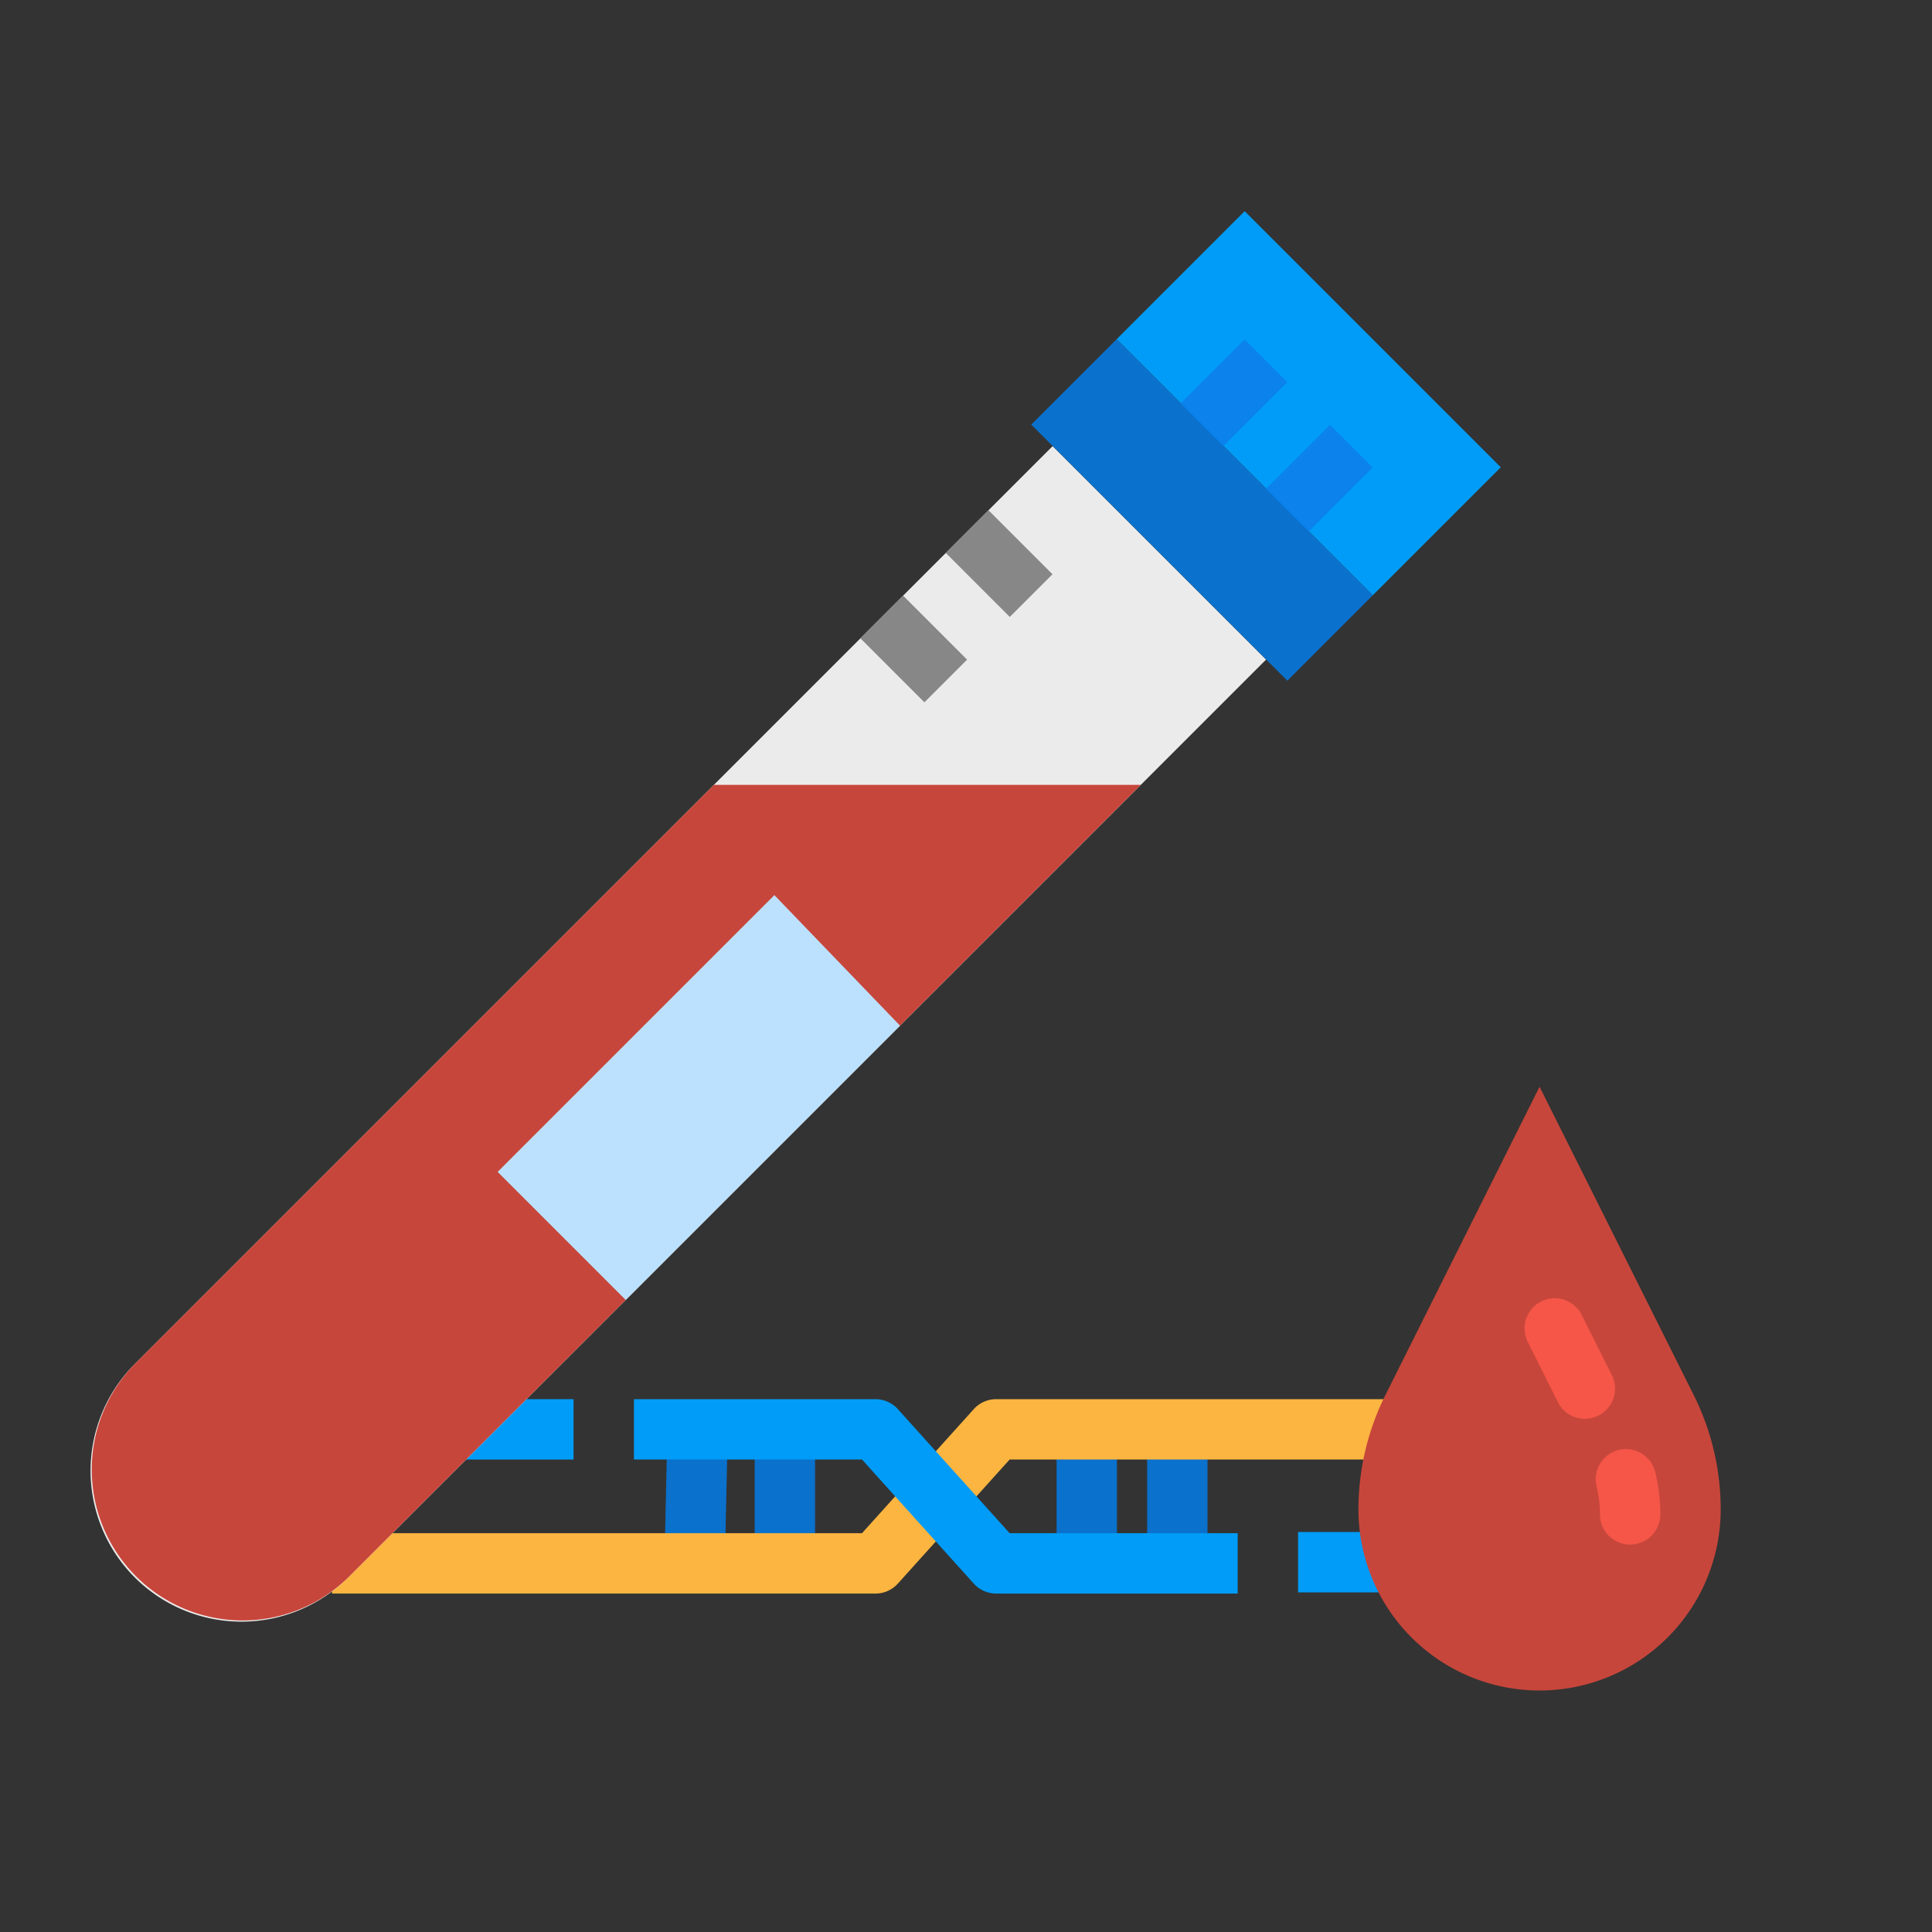 <svg height="512" viewBox="0 0 512 512" width="512" xmlns="http://www.w3.org/2000/svg"><rect x="0" y="0" width="512" height="512" fill="#333333" stroke="none"/><g id="flat"><path d="m344 406h24v16h-24z" fill="#009cf7"/><g fill="#0a71cd"><path d="m280 382.311h16v32h-16z"/><path d="m304 382.311h16v32h-16z"/><path d="m200 382.311h16v32h-16z"/><path d="m165.262 387.156h38.32v16h-38.32z" transform="matrix(.022 -1 1 .022 -214.701 570.826)"/></g><path d="m232 422.311h-144v-16h140.439l29.618-32.873a8 8 0 0 1 5.943-2.646h104v16h-100.439l-29.618 32.874a8 8 0 0 1 -5.943 2.645z" fill="#fbb540"/><path d="m120 370.792h32v16h-32z" fill="#009cf7"/><path d="m35.716 418.039a40 40 0 0 1 0-56.569l243.244-243.245 56.569 56.569-243.245 243.245a40 40 0 0 1 -56.568 0z" fill="#ebebeb"/><path d="m302.32 208-63.805 63.805-42.439 35.439-30.254 37.256-73.542 73.54a40 40 0 0 1 -56.56-56.57l153.47-153.47z" fill="#c7463b"/><path d="m298.843 82.912h96v48h-96z" fill="#009cf7" transform="matrix(.707 .707 -.707 .707 177.186 -213.941)"/><path d="m308.215 98.912h32v16h-32z" fill="#0c82ed" transform="matrix(.707 -.707 .707 .707 19.362 260.568)"/><path d="m330.843 121.539h32v16h-32z" fill="#0c82ed" transform="matrix(.707 -.707 .707 .707 9.99 283.196)"/><path d="m238.517 271.806-72.694 72.694-33.941-33.942 73.34-73.339z" fill="#bce1ff"/><path d="m234.191 159.966h16v24h-16z" fill="#878787" transform="matrix(.707 -.707 .707 .707 -50.661 221.627)"/><path d="m256.819 137.338h16v24h-16z" fill="#878787" transform="matrix(.707 -.707 .707 .707 -28.033 230.999)"/><path d="m270.558 119.196h96v32h-96z" fill="#0a71cd" transform="matrix(.707 .707 -.707 .707 188.902 -185.657)"/><path d="m408 448a48 48 0 0 1 -48-48 67.785 67.785 0 0 1 7.155-30.311l40.845-81.689 40.845 81.689a67.785 67.785 0 0 1 7.155 30.311 48 48 0 0 1 -48 48z" fill="#c7463b"/><path d="m432 409.333a8 8 0 0 1 -8-8 31.566 31.566 0 0 0 -.891-7.443 8 8 0 0 1 15.547-3.78 47.572 47.572 0 0 1 1.344 11.223 8 8 0 0 1 -8 8z" fill="#f55648"/><path d="m420.006 376a8 8 0 0 1 -7.161-4.424l-8-16a8 8 0 0 1 14.31-7.156l8 16a8 8 0 0 1 -7.149 11.58z" fill="#f55648"/><path d="m328 422.311h-64a8 8 0 0 1 -5.943-2.645l-29.618-32.874h-60.439v-16h64a8 8 0 0 1 5.943 2.646l29.618 32.873h60.439z" fill="#009cf7"/></g></svg>